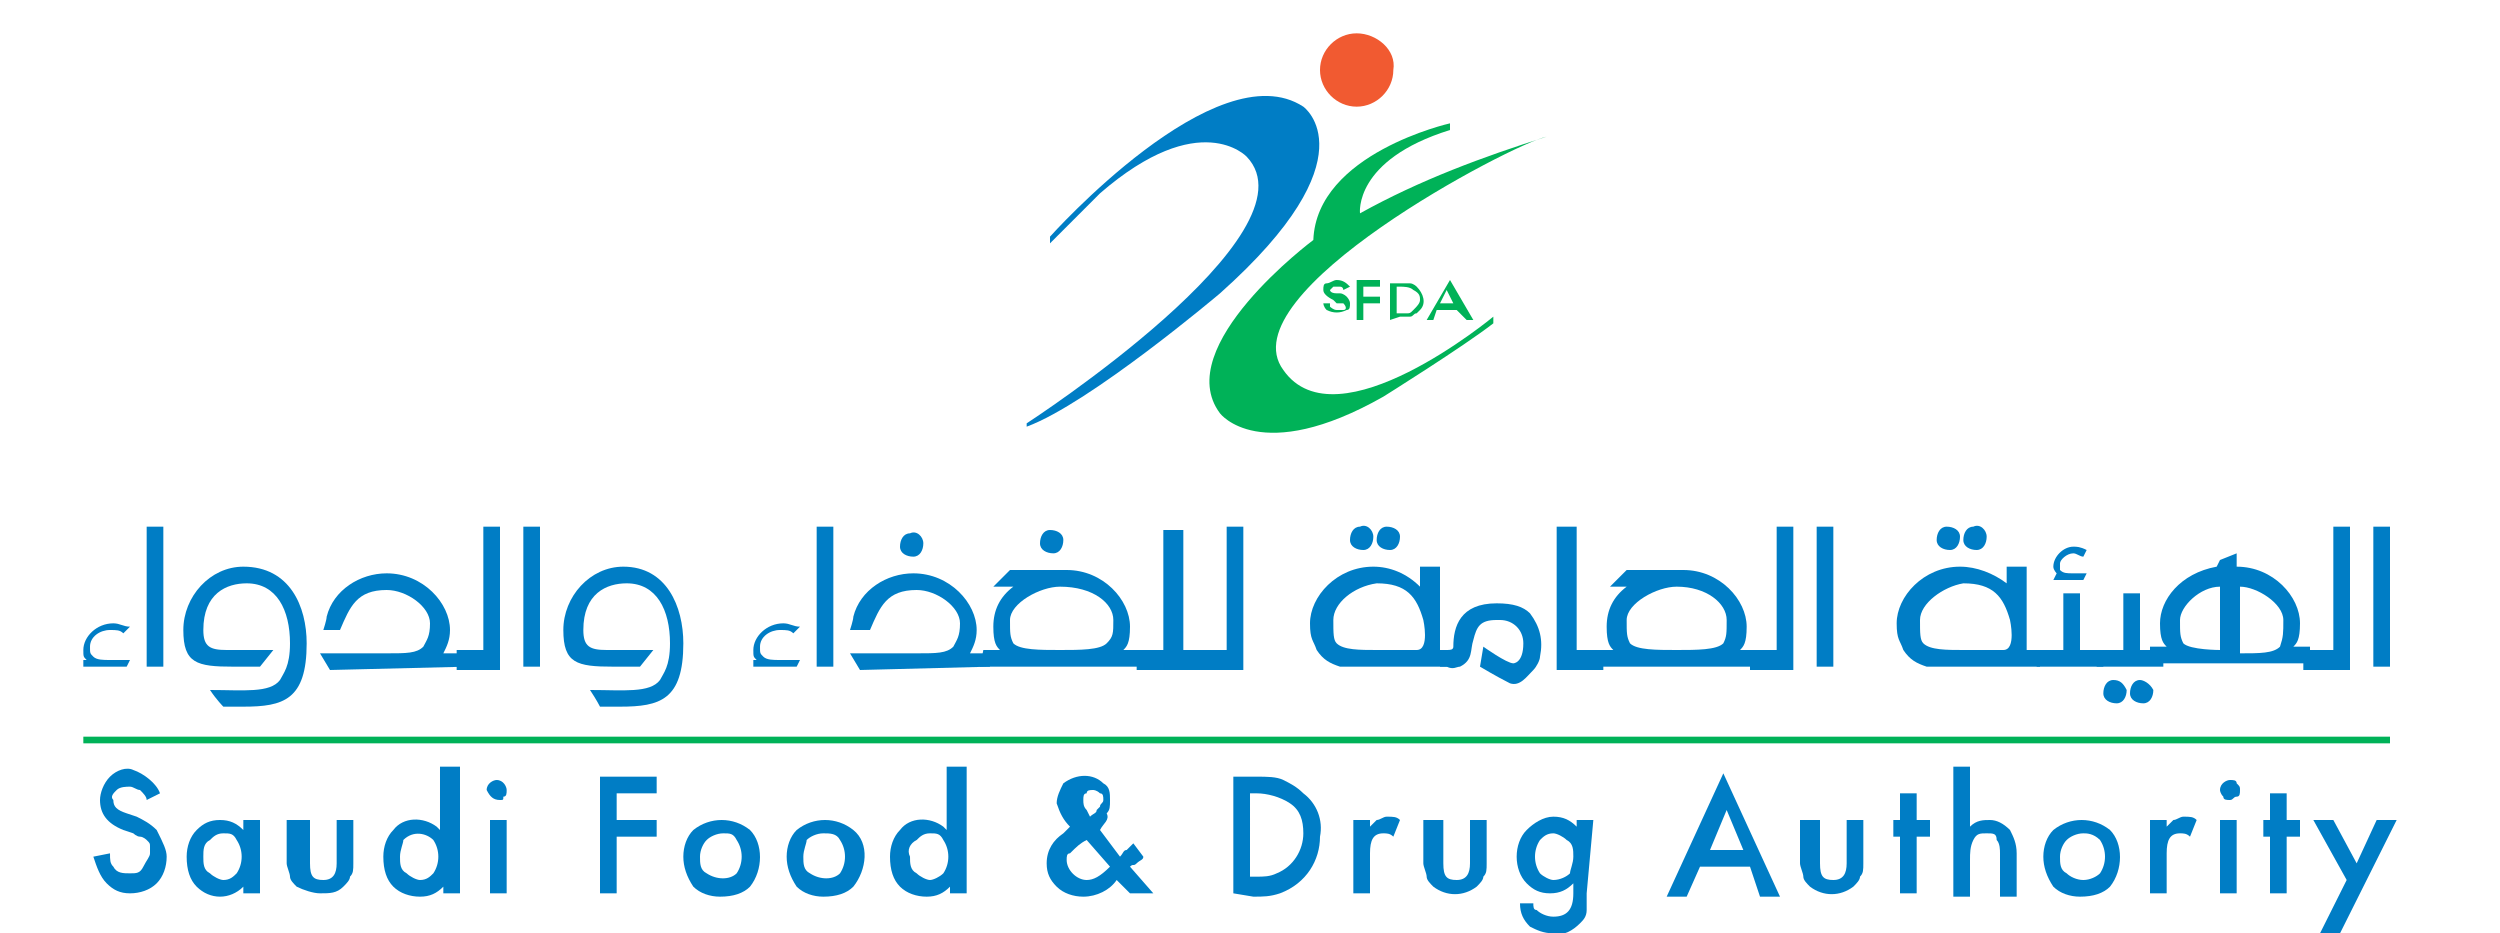 <?xml version="1.0" encoding="utf-8"?>
<!-- Generator: Adobe Illustrator 24.1.2, SVG Export Plug-In . SVG Version: 6.00 Build 0)  -->
<svg version="1.1" id="Layer_1" xmlns="http://www.w3.org/2000/svg" xmlns:xlink="http://www.w3.org/1999/xlink" x="0px" y="0px"
	 viewBox="0 0 75 28" style="enable-background:new 0 0 75 28;" xml:space="preserve">
<style type="text/css">
	.st0{fill:#00B258;}
	.st1{fill:#007DC5;}
	.st2{fill:#F15A31;}
</style>
<g id="Layer_2_00000093172923424553829460000012290613533744953477_">
	<g id="Layer_1-2">
		<path class="st0" d="M40.1,8.4c0.2,0,0.3,0.1,0.4,0.2l-0.2,0.1c0,0,0-0.1-0.1-0.1c-0.1,0-0.2,0-0.2,0c0,0-0.1,0.1-0.1,0.1
			c0,0,0,0.1,0.2,0.1l0.1,0c0.1,0,0.2,0.1,0.2,0.1c0,0,0.1,0.1,0.1,0.2c0,0.1,0,0.2-0.1,0.2c-0.2,0.1-0.4,0.1-0.6,0
			c-0.1-0.1-0.1-0.2-0.1-0.2l0.2,0c0,0,0,0.1,0,0.1c0,0,0.1,0.1,0.2,0.1s0.1,0,0.2,0c0.1,0,0.1-0.1,0-0.2c0,0,0,0,0,0c0,0,0,0-0.1,0
			c0,0-0.1,0-0.1,0L40,9c-0.2-0.1-0.3-0.2-0.3-0.3c0-0.1,0-0.2,0.1-0.2C39.9,8.5,40,8.4,40.1,8.4"/>
		<polygon class="st0" points="41.4,8.6 40.9,8.6 40.9,8.9 41.4,8.9 41.4,9.1 40.9,9.1 40.9,9.6 40.7,9.6 40.7,8.4 41.4,8.4 		"/>
		<path class="st0" d="M41.9,9.4L41.9,9.4c0.2,0,0.2,0,0.3,0c0.1,0,0.1,0,0.2-0.1c0.1-0.1,0.2-0.2,0.2-0.3c0-0.1,0-0.2-0.2-0.3
			c-0.1-0.1-0.3-0.1-0.4-0.1h-0.1V9.4z M41.7,9.6V8.5H42c0.1,0,0.2,0,0.3,0c0.1,0,0.2,0.1,0.2,0.1c0.2,0.2,0.3,0.5,0.1,0.7
			c0,0-0.1,0.1-0.1,0.1c-0.1,0-0.1,0.1-0.2,0.1c-0.1,0-0.2,0-0.3,0L41.7,9.6z"/>
		<path class="st0" d="M43.6,9.1l-0.2-0.4l-0.2,0.4H43.6z M43.7,9.3h-0.6L43,9.6h-0.2l0.7-1.2l0.7,1.2h-0.2L43.7,9.3z"/>
		<path class="st1" d="M39.1,3.2c-2.6-1.7-7.6,3.9-7.6,3.9v0.2l1.5-1.5c3-2.6,4.4-1.1,4.4-1.1c2.2,2.3-6.6,8-6.6,8l0,0.1
			c1.9-0.7,5.8-4,5.8-4C41.2,4.7,39.1,3.2,39.1,3.2"/>
		<path class="st0" d="M46.4,4.1L46.4,4.1c-1.9,0.6-3.8,1.3-5.6,2.3c0,0-0.2-1.6,2.7-2.5l0-0.2c0,0-4,0.9-4.1,3.5
			c0,0-4.3,3.2-2.8,5.2c0,0,1.2,1.6,4.9-0.5c0,0,2.4-1.5,3.3-2.2l0-0.2c0,0-4.7,3.9-6.3,1.6C36.8,8.8,45.4,4.3,46.4,4.1"/>
		<path class="st2" d="M40.7,1c-0.6,0-1.1,0.5-1.1,1.1s0.5,1.1,1.1,1.1s1.1-0.5,1.1-1.1C41.9,1.5,41.3,1,40.7,1"/>
		<path class="st1" d="M2.6,19.8c-0.1-0.1-0.1-0.1-0.1-0.3c0-0.4,0.4-0.8,0.9-0.8c0.2,0,0.3,0.1,0.5,0.1L3.7,19
			c-0.1-0.1-0.2-0.1-0.4-0.1c-0.3,0-0.6,0.2-0.6,0.5c0,0.2,0,0.2,0.1,0.3c0.1,0.1,0.3,0.1,0.5,0.1h0.6l-0.1,0.2H2.5v-0.2H2.6z"/>
		<rect x="4.4" y="15.8" class="st1" width="0.5" height="4.2"/>
		<path class="st1" d="M9.2,19.3c0,1.7-0.7,1.9-1.9,1.9c-0.2,0-0.6,0-0.6,0S6.5,21,6.3,20.7c1,0,1.8,0.1,2.1-0.3
			c0.1-0.2,0.3-0.4,0.3-1.1c0-1-0.4-1.8-1.3-1.8c-0.6,0-1.3,0.3-1.3,1.4c0,0.5,0.2,0.6,0.7,0.6h1.4l-0.4,0.5H7
			c-1.1,0-1.5-0.1-1.5-1.1c0-1,0.8-1.9,1.8-1.9C8.7,17,9.2,18.2,9.2,19.3"/>
		<path class="st1" d="M9.9,20.1l-0.3-0.5h2c0.6,0,0.9,0,1.1-0.2c0.1-0.2,0.2-0.3,0.2-0.7c0-0.5-0.7-1-1.3-1c-0.9,0-1.1,0.5-1.4,1.2
			H9.7c0,0,0.1-0.3,0.1-0.4c0.2-0.8,1-1.3,1.8-1.3c1.1,0,1.9,0.9,1.9,1.7c0,0.3-0.1,0.5-0.2,0.7H14V20L9.9,20.1L9.9,20.1z"/>
		<polygon class="st1" points="14.5,19.5 14.5,15.8 15,15.8 15,20.1 13.7,20.1 13.7,19.5 		"/>
		<rect x="15.7" y="15.8" class="st1" width="0.5" height="4.2"/>
		<path class="st1" d="M20.5,19.3c0,1.7-0.7,1.9-1.9,1.9c-0.2,0-0.6,0-0.6,0s-0.1-0.2-0.3-0.5c1,0,1.8,0.1,2.1-0.3
			c0.1-0.2,0.3-0.4,0.3-1.1c0-1-0.4-1.8-1.3-1.8c-0.6,0-1.3,0.3-1.3,1.4c0,0.5,0.2,0.6,0.7,0.6h1.4l-0.4,0.5h-0.8
			c-1.1,0-1.5-0.1-1.5-1.1c0-1,0.8-1.9,1.8-1.9C20,17,20.5,18.2,20.5,19.3"/>
		<path class="st1" d="M22.7,19.8c-0.1-0.1-0.1-0.1-0.1-0.3c0-0.4,0.4-0.8,0.9-0.8c0.2,0,0.3,0.1,0.5,0.1L23.8,19
			c-0.1-0.1-0.2-0.1-0.4-0.1c-0.3,0-0.6,0.2-0.6,0.5c0,0.2,0,0.2,0.1,0.3c0.1,0.1,0.3,0.1,0.5,0.1h0.6l-0.1,0.2h-1.3v-0.2H22.7z"/>
		<rect x="24.5" y="15.8" class="st1" width="0.5" height="4.2"/>
		<path class="st1" d="M27.7,16.3c0,0.2-0.1,0.4-0.3,0.4l0,0c-0.2,0-0.4-0.1-0.4-0.3c0-0.2,0.1-0.4,0.3-0.4
			C27.5,15.9,27.7,16.1,27.7,16.3C27.7,16.3,27.7,16.3,27.7,16.3 M25.8,20.1l-0.3-0.5h2c0.6,0,0.9,0,1.1-0.2
			c0.1-0.2,0.2-0.3,0.2-0.7c0-0.5-0.7-1-1.3-1c-0.9,0-1.1,0.5-1.4,1.2h-0.6c0,0,0.1-0.3,0.1-0.4c0.2-0.8,1-1.3,1.8-1.3
			c1.1,0,1.9,0.9,1.9,1.7c0,0.3-0.1,0.5-0.2,0.7h0.6V20L25.8,20.1L25.8,20.1z"/>
		<path class="st1" d="M31.9,16.2c0,0.2-0.1,0.4-0.3,0.4s-0.4-0.1-0.4-0.3c0-0.2,0.1-0.4,0.3-0.4C31.7,15.9,31.9,16,31.9,16.2
			L31.9,16.2 M33.4,18.6c0-0.5-0.6-1-1.6-1c-0.6,0-1.5,0.5-1.5,1c0,0.4,0,0.5,0.1,0.7c0.2,0.2,0.8,0.2,1.4,0.2c0.6,0,1.2,0,1.4-0.2
			C33.4,19.1,33.4,19,33.4,18.6 M29.5,19.5h0.5c-0.1-0.1-0.2-0.2-0.2-0.7c0-0.5,0.2-0.9,0.6-1.2h-0.6l0.5-0.5h1.7
			c1.1,0,1.9,0.9,1.9,1.7c0,0.5-0.1,0.6-0.2,0.7h0.5V20h-4.8L29.5,19.5L29.5,19.5z"/>
		<polygon class="st1" points="34.9,19.5 34.9,15.9 35.5,15.9 35.5,19.5 36.1,19.5 36.1,20.1 34.1,20.1 34.1,19.5 		"/>
		<polygon class="st1" points="36.8,19.5 36.8,15.8 37.3,15.8 37.3,20.1 35.9,20.1 35.9,19.5 		"/>
		<path class="st1" d="M42,16.1c0,0.2-0.1,0.4-0.3,0.4c-0.2,0-0.4-0.1-0.4-0.3c0-0.2,0.1-0.4,0.3-0.4C41.8,15.8,42,15.9,42,16.1
			L42,16.1 M41.2,16.1c0,0.2-0.1,0.4-0.3,0.4l0,0c-0.2,0-0.4-0.1-0.4-0.3c0-0.2,0.1-0.4,0.3-0.4C41,15.7,41.2,15.9,41.2,16.1
			L41.2,16.1 M40,18.6c0,0.4,0,0.6,0.1,0.7c0.2,0.2,0.7,0.2,1.2,0.2h1.2c0.4,0,0.2-0.9,0.2-0.9c-0.2-0.7-0.5-1.1-1.4-1.1
			C40.6,17.6,40,18.1,40,18.6 M43.2,17v2.5h0.4v0.5h-3.4c-0.3-0.1-0.5-0.2-0.7-0.5c-0.1-0.3-0.2-0.3-0.2-0.8c0-0.8,0.8-1.7,1.9-1.7
			c0.5,0,1,0.2,1.4,0.6V17L43.2,17z"/>
		<path class="st1" d="M45.9,18.4c0.3,0.4,0.4,0.8,0.3,1.3c0,0.1-0.1,0.3-0.2,0.4c-0.2,0.2-0.4,0.5-0.7,0.4
			c-0.4-0.2-0.9-0.5-0.9-0.5l0.1-0.6c0,0,0.7,0.5,0.9,0.5c0,0,0.3,0,0.3-0.6c0-0.4-0.3-0.7-0.7-0.7c0,0-0.1,0-0.1,0
			c-0.5,0-0.6,0.2-0.7,0.6c-0.1,0.3,0,0.6-0.4,0.8c-0.1,0-0.2,0.1-0.4,0h-0.2v-0.5h0.2c0.1,0,0.2,0,0.2-0.1c0-0.6,0.2-1.3,1.3-1.3
			C45.4,18.1,45.7,18.2,45.9,18.4"/>
		<polygon class="st1" points="48.1,20.1 46.7,20.1 46.7,15.8 47.3,15.8 47.3,19.5 48.1,19.5 		"/>
		<path class="st1" d="M51.8,18.6c0-0.5-0.6-1-1.5-1c-0.6,0-1.5,0.5-1.5,1c0,0.4,0,0.5,0.1,0.7c0.2,0.2,0.8,0.2,1.4,0.2
			s1.2,0,1.4-0.2C51.8,19.1,51.8,19,51.8,18.6 M47.9,19.5h0.5c-0.1-0.1-0.2-0.2-0.2-0.7c0-0.5,0.2-0.9,0.6-1.2h-0.5l0.5-0.5h1.7
			c1.1,0,1.9,0.9,1.9,1.7c0,0.5-0.1,0.6-0.2,0.7h0.5V20h-4.8L47.9,19.5z"/>
		<polygon class="st1" points="53.3,19.5 53.3,15.8 53.8,15.8 53.8,20.1 52.5,20.1 52.5,19.5 		"/>
		<rect x="54.5" y="15.8" class="st1" width="0.5" height="4.2"/>
		<path class="st1" d="M59.6,16.1c0,0.2-0.1,0.4-0.3,0.4c-0.2,0-0.4-0.1-0.4-0.3c0-0.2,0.1-0.4,0.3-0.4
			C59.4,15.7,59.6,15.9,59.6,16.1C59.6,16.1,59.6,16.1,59.6,16.1 M58.8,16.1c0,0.2-0.1,0.4-0.3,0.4l0,0c-0.2,0-0.4-0.1-0.4-0.3
			c0-0.2,0.1-0.4,0.3-0.4C58.6,15.8,58.8,15.9,58.8,16.1L58.8,16.1 M57.6,18.6c0,0.4,0,0.6,0.1,0.7c0.2,0.2,0.7,0.2,1.2,0.2h1.2
			c0.4,0,0.2-0.9,0.2-0.9c-0.2-0.7-0.5-1.1-1.4-1.1C58.3,17.6,57.6,18.1,57.6,18.6 M60.8,17v2.5h0.4v0.5h-3.4
			c-0.3-0.1-0.5-0.2-0.7-0.5c-0.1-0.3-0.2-0.3-0.2-0.8c0-0.8,0.8-1.7,1.9-1.7c0.5,0,1,0.2,1.4,0.5V17L60.8,17z"/>
		<path class="st1" d="M61.7,17.2c0,0-0.1-0.1-0.1-0.2c0-0.3,0.3-0.6,0.6-0.6c0.1,0,0.2,0,0.4,0.1l-0.1,0.2c-0.1,0-0.2-0.1-0.3-0.1
			c-0.2,0-0.4,0.2-0.4,0.3c0,0.1,0,0.2,0,0.2c0.1,0.1,0.2,0.1,0.4,0.1h0.4l-0.1,0.2h-0.9L61.7,17.2L61.7,17.2L61.7,17.2z M61.9,19.5
			v-1.7h0.5v1.7h0.7v0.5h-2v-0.5H61.9z"/>
		<path class="st1" d="M64.6,20.7c0,0.2-0.1,0.4-0.3,0.4l0,0c-0.2,0-0.4-0.1-0.4-0.3c0-0.2,0.1-0.4,0.3-0.4
			C64.3,20.4,64.5,20.5,64.6,20.7L64.6,20.7 M63.8,20.7c0,0.2-0.1,0.4-0.3,0.4c-0.2,0-0.4-0.1-0.4-0.3c0-0.2,0.1-0.4,0.3-0.4
			C63.6,20.4,63.7,20.5,63.8,20.7L63.8,20.7 M63.7,19.5v-1.7h0.5v1.7h0.7v0.5h-2v-0.5H63.7z"/>
		<path class="st1" d="M68.5,18.6c0-0.5-0.8-1-1.3-1v2c0.6,0,1,0,1.2-0.2C68.5,19.1,68.5,19,68.5,18.6 M66.6,17.6
			c-0.6,0-1.2,0.6-1.2,1c0,0.4,0,0.5,0.1,0.7c0.2,0.2,1.1,0.2,1.1,0.2L66.6,17.6L66.6,17.6z M66.6,16.8l0.5-0.2V17
			c1.1,0,1.9,0.9,1.9,1.7c0,0.5-0.1,0.6-0.2,0.7h0.5v0.5h-4.8v-0.5h0.5c-0.1-0.1-0.2-0.2-0.2-0.7c0-0.7,0.6-1.5,1.7-1.7L66.6,16.8z"
			/>
		<polygon class="st1" points="70,19.5 70,15.8 70.5,15.8 70.5,20.1 69.1,20.1 69.1,19.5 		"/>
		<rect x="71.2" y="15.8" class="st1" width="0.5" height="4.2"/>
		<path class="st1" d="M4.8,23.8l-0.4,0.2c0-0.1-0.1-0.2-0.2-0.3c-0.1,0-0.2-0.1-0.3-0.1c-0.1,0-0.3,0-0.4,0.1
			c-0.1,0.1-0.2,0.2-0.1,0.3c0,0.2,0.1,0.3,0.4,0.4l0.3,0.1c0.2,0.1,0.4,0.2,0.6,0.4C4.9,25.3,5,25.5,5,25.7c0,0.3-0.1,0.6-0.3,0.8
			c-0.2,0.2-0.5,0.3-0.8,0.3c-0.3,0-0.5-0.1-0.7-0.3c-0.2-0.2-0.3-0.5-0.4-0.8l0.5-0.1c0,0.2,0,0.3,0.1,0.4c0.1,0.2,0.3,0.2,0.5,0.2
			c0.2,0,0.3,0,0.4-0.2s0.2-0.3,0.2-0.4c0-0.1,0-0.1,0-0.2c0-0.1,0-0.1-0.1-0.2c0,0-0.1-0.1-0.2-0.1c-0.1,0-0.2-0.1-0.2-0.1
			l-0.3-0.1c-0.5-0.2-0.7-0.5-0.7-0.9c0-0.2,0.1-0.5,0.3-0.7c0.2-0.2,0.5-0.3,0.7-0.2C4.3,23.2,4.7,23.5,4.8,23.8"/>
		<path class="st1" d="M6.1,25.7c0,0.2,0,0.4,0.2,0.5c0.1,0.1,0.3,0.2,0.4,0.2c0.2,0,0.3-0.1,0.4-0.2c0.2-0.3,0.2-0.7,0-1
			C7,25,6.9,25,6.7,25c-0.2,0-0.3,0.1-0.4,0.2C6.1,25.3,6.1,25.5,6.1,25.7 M7.3,24.6h0.5v2.2H7.3v-0.2c-0.4,0.4-1,0.4-1.4,0
			c0,0,0,0,0,0c-0.2-0.2-0.3-0.5-0.3-0.9c0-0.3,0.1-0.6,0.3-0.8c0.2-0.2,0.4-0.3,0.7-0.3c0.3,0,0.5,0.1,0.7,0.3V24.6z"/>
		<path class="st1" d="M9.3,24.6v1.3c0,0.4,0.1,0.5,0.4,0.5c0.3,0,0.4-0.2,0.4-0.5v-1.3h0.5v1.3c0,0.2,0,0.3-0.1,0.4
			c0,0.1-0.1,0.2-0.2,0.3c-0.2,0.2-0.4,0.2-0.7,0.2c-0.2,0-0.5-0.1-0.7-0.2c-0.1-0.1-0.2-0.2-0.2-0.3c0-0.1-0.1-0.3-0.1-0.4v-1.3
			H9.3z"/>
		<path class="st1" d="M12,25.7c0,0.2,0,0.4,0.2,0.5c0.1,0.1,0.3,0.2,0.4,0.2c0.2,0,0.3-0.1,0.4-0.2c0.2-0.3,0.2-0.7,0-1
			c-0.2-0.2-0.6-0.3-0.9,0c0,0,0,0,0,0C12.1,25.3,12,25.5,12,25.7 M13.3,23h0.5v3.8h-0.5v-0.2c-0.2,0.2-0.4,0.3-0.7,0.3
			c-0.3,0-0.6-0.1-0.8-0.3c-0.2-0.2-0.3-0.5-0.3-0.9c0-0.3,0.1-0.6,0.3-0.8c0.3-0.4,0.9-0.4,1.3-0.1c0,0,0.1,0.1,0.1,0.1V23z"/>
		<path class="st1" d="M15.2,26.8h-0.5v-2.2h0.5L15.2,26.8L15.2,26.8z M14.6,23.7c0-0.2,0.2-0.3,0.3-0.3c0.2,0,0.3,0.2,0.3,0.3
			c0,0.1,0,0.2-0.1,0.2C15.1,24,15.1,24,15,24C14.8,24,14.7,23.9,14.6,23.7L14.6,23.7"/>
		<polygon class="st1" points="19.7,23.8 18.5,23.8 18.5,24.6 19.7,24.6 19.7,25.1 18.5,25.1 18.5,26.8 18,26.8 18,23.3 19.7,23.3 
					"/>
		<path class="st1" d="M21,25.7c0,0.2,0,0.4,0.2,0.5c0.3,0.2,0.7,0.2,0.9,0c0.2-0.3,0.2-0.7,0-1C22,25,21.9,25,21.7,25
			c-0.2,0-0.4,0.1-0.5,0.2C21.1,25.3,21,25.5,21,25.7 M20.5,25.7c0-0.3,0.1-0.6,0.3-0.8c0.5-0.4,1.2-0.4,1.7,0
			c0.4,0.4,0.4,1.2,0,1.7c-0.2,0.2-0.5,0.3-0.9,0.3c-0.3,0-0.6-0.1-0.8-0.3C20.6,26.3,20.5,26,20.5,25.7"/>
		<path class="st1" d="M24.1,25.7c0,0.2,0,0.4,0.2,0.5c0.3,0.2,0.7,0.2,0.9,0c0.2-0.3,0.2-0.7,0-1C25.1,25,24.9,25,24.7,25
			s-0.4,0.1-0.5,0.2C24.2,25.3,24.1,25.5,24.1,25.7 M23.6,25.7c0-0.3,0.1-0.6,0.3-0.8c0.5-0.4,1.2-0.4,1.7,0s0.4,1.2,0,1.7
			c-0.2,0.2-0.5,0.3-0.9,0.3c-0.3,0-0.6-0.1-0.8-0.3C23.7,26.3,23.6,26,23.6,25.7"/>
		<path class="st1" d="M27.3,25.7c0,0.2,0,0.4,0.2,0.5c0.1,0.1,0.3,0.2,0.4,0.2s0.3-0.1,0.4-0.2c0.2-0.3,0.2-0.7,0-1
			C28.2,25,28.1,25,27.9,25s-0.3,0.1-0.4,0.2C27.3,25.3,27.2,25.5,27.3,25.7 M28.5,23H29v3.8h-0.5v-0.2c-0.2,0.2-0.4,0.3-0.7,0.3
			c-0.3,0-0.6-0.1-0.8-0.3c-0.2-0.2-0.3-0.5-0.3-0.9c0-0.3,0.1-0.6,0.3-0.8c0.3-0.4,0.9-0.4,1.3-0.1c0,0,0.1,0.1,0.1,0.1V23z"/>
		<path class="st1" d="M32.7,24.5L32.7,24.5c0.1-0.1,0.2-0.1,0.2-0.2c0,0,0.1-0.1,0.1-0.1c0-0.1,0.1-0.1,0.1-0.2
			c0-0.1,0-0.2-0.1-0.2c-0.1-0.1-0.2-0.1-0.2-0.1c-0.1,0-0.2,0-0.2,0.1c-0.1,0-0.1,0.1-0.1,0.2c0,0.1,0,0.2,0.1,0.3L32.7,24.5
			L32.7,24.5 M32.6,25.2L32.6,25.2c-0.2,0.1-0.3,0.2-0.5,0.4C32,25.6,32,25.7,32,25.8c0,0.3,0.3,0.6,0.6,0.6c0.2,0,0.4-0.1,0.7-0.4
			L32.6,25.2z M33,24.9l0.6,0.8l0,0c0.1-0.1,0.1-0.2,0.2-0.2c0.1-0.1,0.1-0.1,0.2-0.2l0.3,0.4c0,0.1-0.1,0.1-0.2,0.2
			S34,25.9,33.9,26l0.7,0.8h-0.7l-0.4-0.4c-0.2,0.3-0.6,0.5-1,0.5c-0.3,0-0.6-0.1-0.8-0.3c-0.2-0.2-0.3-0.4-0.3-0.7
			c0-0.4,0.2-0.7,0.5-0.9l0.2-0.2h0l0,0c-0.2-0.2-0.3-0.4-0.4-0.7c0-0.2,0.1-0.4,0.2-0.6c0.4-0.3,0.9-0.3,1.2,0
			c0.2,0.1,0.2,0.3,0.2,0.5c0,0.2,0,0.3-0.1,0.4C33.3,24.6,33.1,24.7,33,24.9"/>
		<path class="st1" d="M37.5,26.3h0.2c0.2,0,0.4,0,0.6-0.1c0.5-0.2,0.8-0.7,0.8-1.2c0-0.4-0.1-0.7-0.4-0.9c-0.3-0.2-0.7-0.3-1-0.3
			h-0.2L37.5,26.3z M37,26.8v-3.5h0.7c0.3,0,0.6,0,0.8,0.1c0.2,0.1,0.4,0.2,0.6,0.4c0.4,0.3,0.6,0.8,0.5,1.3c0,0.7-0.4,1.4-1.2,1.7
			c-0.3,0.1-0.5,0.1-0.8,0.1L37,26.8z"/>
		<path class="st1" d="M40.6,24.6h0.5v0.2c0.1-0.1,0.2-0.2,0.2-0.2c0.1,0,0.2-0.1,0.3-0.1c0.2,0,0.3,0,0.4,0.1l-0.2,0.5
			c-0.1-0.1-0.2-0.1-0.3-0.1c-0.3,0-0.4,0.2-0.4,0.6v1.2h-0.5V24.6z"/>
		<path class="st1" d="M43.3,24.6v1.3c0,0.4,0.1,0.5,0.4,0.5c0.3,0,0.4-0.2,0.4-0.5v-1.3h0.5v1.3c0,0.2,0,0.3-0.1,0.4
			c0,0.1-0.1,0.2-0.2,0.3c-0.4,0.3-0.9,0.3-1.3,0c-0.1-0.1-0.2-0.2-0.2-0.3c0-0.1-0.1-0.3-0.1-0.4v-1.3H43.3z"/>
		<path class="st1" d="M47.2,25.7c0-0.2,0-0.4-0.2-0.5c-0.1-0.1-0.3-0.2-0.4-0.2c-0.2,0-0.3,0.1-0.4,0.2c-0.2,0.3-0.2,0.7,0,1
			c0.1,0.1,0.3,0.2,0.4,0.2c0.2,0,0.4-0.1,0.5-0.2C47.1,26.1,47.2,25.9,47.2,25.7 M47.6,26.8c0,0.1,0,0.2,0,0.3c0,0.1,0,0.2,0,0.2
			c0,0.2-0.1,0.3-0.2,0.4c-0.2,0.2-0.5,0.4-0.8,0.3c-0.3,0-0.5-0.1-0.7-0.2c-0.2-0.2-0.3-0.4-0.3-0.7H46c0,0.1,0,0.2,0.1,0.2
			c0.1,0.1,0.3,0.2,0.5,0.2c0.4,0,0.6-0.2,0.6-0.7v-0.3c-0.2,0.2-0.4,0.3-0.7,0.3c-0.3,0-0.5-0.1-0.7-0.3c-0.2-0.2-0.3-0.5-0.3-0.8
			c0-0.3,0.1-0.6,0.3-0.8c0.2-0.2,0.5-0.4,0.8-0.4c0.3,0,0.5,0.1,0.7,0.3v-0.2h0.5L47.6,26.8z"/>
		<path class="st1" d="M52.3,25.5l-0.5-1.2l-0.5,1.2H52.3z M52.5,26H51l-0.4,0.9h-0.6l1.7-3.7l1.7,3.7h-0.6L52.5,26z"/>
		<path class="st1" d="M54.6,24.6v1.3c0,0.4,0.1,0.5,0.4,0.5s0.4-0.2,0.4-0.5v-1.3h0.5v1.3c0,0.2,0,0.3-0.1,0.4
			c0,0.1-0.1,0.2-0.2,0.3c-0.4,0.3-0.9,0.3-1.3,0c-0.1-0.1-0.2-0.2-0.2-0.3c0-0.1-0.1-0.3-0.1-0.4v-1.3H54.6z"/>
		<polygon class="st1" points="57.5,25.1 57.5,26.8 57,26.8 57,25.1 56.8,25.1 56.8,24.6 57,24.6 57,23.8 57.5,23.8 57.5,24.6 
			57.9,24.6 57.9,25.1 		"/>
		<path class="st1" d="M58.6,23h0.5v1.8c0.2-0.2,0.4-0.2,0.6-0.2c0.2,0,0.4,0.1,0.6,0.3c0.1,0.2,0.2,0.4,0.2,0.7v1.3H60v-1.3
			c0-0.1,0-0.3-0.1-0.4C59.9,25,59.8,25,59.6,25c-0.2,0-0.3,0-0.4,0.2c-0.1,0.2-0.1,0.4-0.1,0.6v1.1h-0.5L58.6,23L58.6,23z"/>
		<path class="st1" d="M61.8,25.7c0,0.2,0,0.4,0.2,0.5c0.1,0.1,0.3,0.2,0.5,0.2c0.2,0,0.4-0.1,0.5-0.2c0.2-0.3,0.2-0.7,0-1
			C62.8,25,62.6,25,62.5,25c-0.2,0-0.4,0.1-0.5,0.2C61.9,25.3,61.8,25.5,61.8,25.7 M61.3,25.7c0-0.3,0.1-0.6,0.3-0.8
			c0.5-0.4,1.2-0.4,1.7,0c0.4,0.4,0.4,1.2,0,1.7c-0.2,0.2-0.5,0.3-0.9,0.3c-0.3,0-0.6-0.1-0.8-0.3C61.4,26.3,61.3,26,61.3,25.7"/>
		<path class="st1" d="M64.5,24.6H65v0.2c0.1-0.1,0.2-0.2,0.2-0.2c0.1,0,0.2-0.1,0.3-0.1c0.2,0,0.3,0,0.4,0.1l-0.2,0.5
			c-0.1-0.1-0.2-0.1-0.3-0.1c-0.3,0-0.4,0.2-0.4,0.6v1.2h-0.5L64.5,24.6z"/>
		<path class="st1" d="M67.1,26.8h-0.5v-2.2h0.5V26.8z M66.6,23.7c0-0.2,0.2-0.3,0.3-0.3c0.1,0,0.2,0,0.2,0.1
			c0.1,0.1,0.1,0.1,0.1,0.2c0,0.1,0,0.2-0.1,0.2C67,23.9,67,24,66.9,24s-0.2,0-0.2-0.1C66.6,23.8,66.6,23.7,66.6,23.7"/>
		<polygon class="st1" points="68.6,25.1 68.6,26.8 68.1,26.8 68.1,25.1 67.9,25.1 67.9,24.6 68.1,24.6 68.1,23.8 68.6,23.8 
			68.6,24.6 69,24.6 69,25.1 		"/>
		<polygon class="st1" points="70.4,26.4 69.4,24.6 70,24.6 70.7,25.9 71.3,24.6 71.9,24.6 70.2,28 69.6,28 		"/>
		<rect x="2.5" y="22.1" class="st0" width="69.2" height="0.2"/>
	</g>
</g>
</svg>
